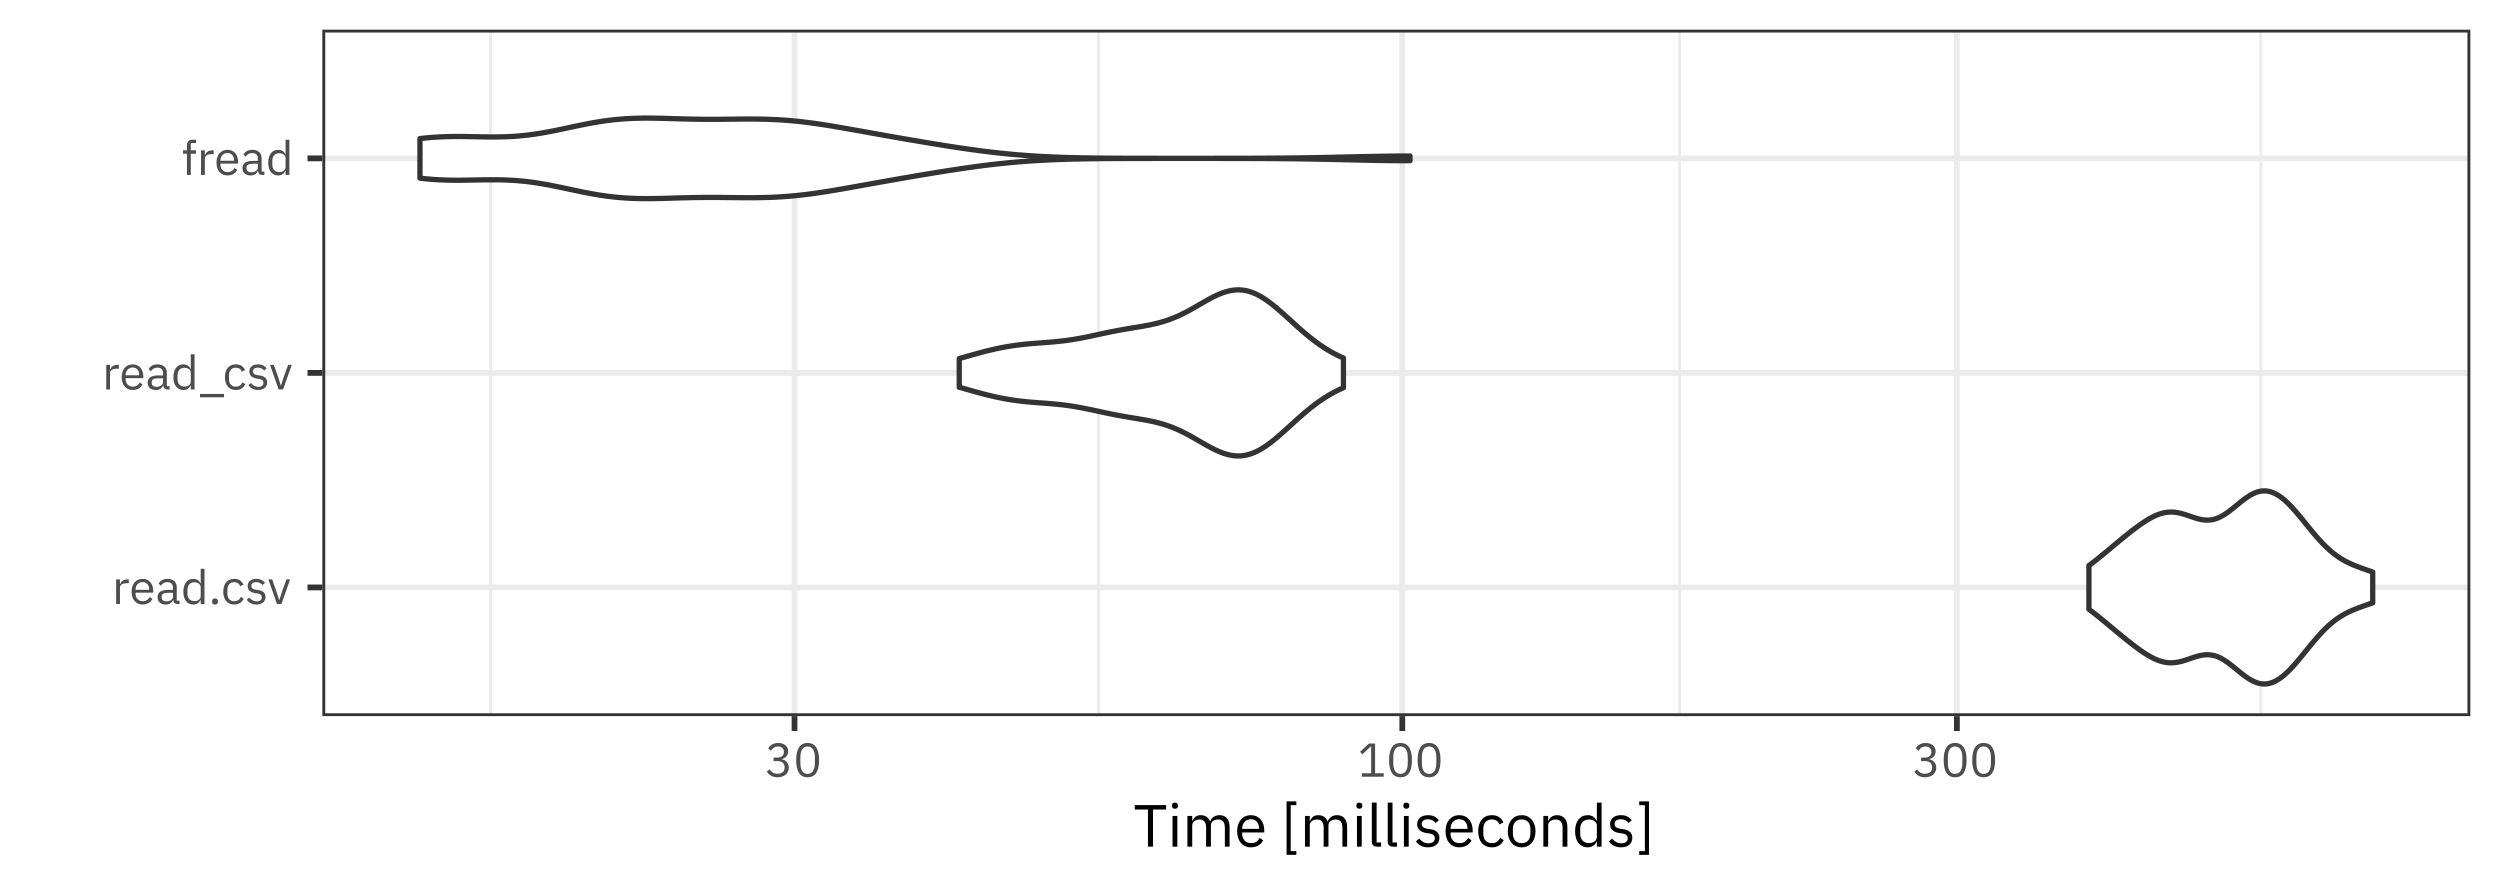 <?xml version="1.0" encoding="UTF-8"?>
<svg xmlns="http://www.w3.org/2000/svg" xmlns:xlink="http://www.w3.org/1999/xlink" width="504pt" height="180pt" viewBox="0 0 504 180" version="1.1">
<defs>
<g>
<symbol overflow="visible" id="glyph0-0">
<path style="stroke:none;" d="M 0.312 0 L 4.219 0 L 4.219 -7.484 L 0.312 -7.484 Z M 0.875 -0.578 L 0.875 -6.906 L 3.641 -6.906 L 3.641 -0.578 Z M 0.875 -0.578 "/>
</symbol>
<symbol overflow="visible" id="glyph0-1">
<path style="stroke:none;" d="M 1.578 0 L 1.578 -3.359 C 1.578 -3.828 2.078 -4.188 2.906 -4.188 L 3.359 -4.188 L 3.359 -4.953 L 3.062 -4.953 C 2.25 -4.953 1.797 -4.516 1.625 -4.031 L 1.578 -4.031 L 1.578 -4.953 L 0.812 -4.953 L 0.812 0 Z M 1.578 0 "/>
</symbol>
<symbol overflow="visible" id="glyph0-2">
<path style="stroke:none;" d="M 2.672 0.109 C 3.609 0.109 4.312 -0.344 4.641 -1.016 L 4.094 -1.406 C 3.828 -0.859 3.344 -0.562 2.719 -0.562 C 1.797 -0.562 1.25 -1.203 1.25 -2.047 L 1.25 -2.281 L 4.812 -2.281 L 4.812 -2.641 C 4.812 -4.047 4 -5.062 2.672 -5.062 C 1.328 -5.062 0.453 -4.047 0.453 -2.469 C 0.453 -0.906 1.328 0.109 2.672 0.109 Z M 2.672 -4.422 C 3.469 -4.422 3.984 -3.844 3.984 -2.969 L 3.984 -2.859 L 1.25 -2.859 L 1.25 -2.922 C 1.25 -3.797 1.844 -4.422 2.672 -4.422 Z M 2.672 -4.422 "/>
</symbol>
<symbol overflow="visible" id="glyph0-3">
<path style="stroke:none;" d="M 4.844 0 L 4.844 -0.672 L 4.281 -0.672 L 4.281 -3.391 C 4.281 -4.438 3.562 -5.062 2.375 -5.062 C 1.484 -5.062 0.891 -4.625 0.625 -4.094 L 1.078 -3.672 C 1.359 -4.109 1.75 -4.406 2.344 -4.406 C 3.125 -4.406 3.516 -4.016 3.516 -3.312 L 3.516 -2.828 L 2.531 -2.828 C 1.094 -2.828 0.422 -2.312 0.422 -1.375 C 0.422 -0.453 1.031 0.109 2.078 0.109 C 2.766 0.109 3.297 -0.203 3.516 -0.812 L 3.562 -0.812 C 3.609 -0.344 3.844 0 4.406 0 Z M 2.203 -0.531 C 1.609 -0.531 1.234 -0.812 1.234 -1.312 L 1.234 -1.5 C 1.234 -1.984 1.625 -2.25 2.5 -2.25 L 3.516 -2.25 L 3.516 -1.438 C 3.516 -0.938 2.969 -0.531 2.203 -0.531 Z M 2.203 -0.531 "/>
</symbol>
<symbol overflow="visible" id="glyph0-4">
<path style="stroke:none;" d="M 3.984 0 L 4.75 0 L 4.75 -7.094 L 3.984 -7.094 L 3.984 -4.141 L 3.938 -4.141 C 3.688 -4.766 3.172 -5.062 2.5 -5.062 C 1.25 -5.062 0.484 -4.062 0.484 -2.469 C 0.484 -0.891 1.25 0.109 2.5 0.109 C 3.172 0.109 3.641 -0.188 3.938 -0.812 L 3.984 -0.812 Z M 2.703 -0.578 C 1.844 -0.578 1.312 -1.172 1.312 -2.047 L 1.312 -2.891 C 1.312 -3.781 1.844 -4.375 2.703 -4.375 C 3.406 -4.375 3.984 -3.969 3.984 -3.422 L 3.984 -1.578 C 3.984 -0.938 3.406 -0.578 2.703 -0.578 Z M 2.703 -0.578 "/>
</symbol>
<symbol overflow="visible" id="glyph0-5">
<path style="stroke:none;" d="M 1.312 0.109 C 1.703 0.109 1.891 -0.109 1.891 -0.438 L 1.891 -0.562 C 1.891 -0.891 1.703 -1.125 1.312 -1.125 C 0.906 -1.125 0.719 -0.891 0.719 -0.562 L 0.719 -0.438 C 0.719 -0.109 0.906 0.109 1.312 0.109 Z M 1.312 0.109 "/>
</symbol>
<symbol overflow="visible" id="glyph0-6">
<path style="stroke:none;" d="M 2.656 0.109 C 3.594 0.109 4.234 -0.344 4.562 -1.062 L 4 -1.422 C 3.734 -0.859 3.281 -0.562 2.656 -0.562 C 1.75 -0.562 1.281 -1.188 1.281 -2.047 L 1.281 -2.891 C 1.281 -3.766 1.75 -4.391 2.656 -4.391 C 3.266 -4.391 3.688 -4.094 3.859 -3.578 L 4.516 -3.906 C 4.219 -4.578 3.641 -5.062 2.656 -5.062 C 1.266 -5.062 0.453 -4.062 0.453 -2.469 C 0.453 -0.891 1.266 0.109 2.656 0.109 Z M 2.656 0.109 "/>
</symbol>
<symbol overflow="visible" id="glyph0-7">
<path style="stroke:none;" d="M 2.297 0.109 C 3.438 0.109 4.141 -0.469 4.141 -1.422 C 4.141 -2.172 3.719 -2.656 2.625 -2.828 L 2.234 -2.875 C 1.625 -2.969 1.281 -3.172 1.281 -3.641 C 1.281 -4.109 1.625 -4.406 2.25 -4.406 C 2.891 -4.406 3.312 -4.109 3.531 -3.812 L 4.031 -4.266 C 3.641 -4.766 3.109 -5.062 2.312 -5.062 C 1.312 -5.062 0.547 -4.578 0.547 -3.609 C 0.547 -2.688 1.234 -2.312 2.141 -2.172 L 2.531 -2.125 C 3.188 -2.031 3.391 -1.734 3.391 -1.344 C 3.391 -0.828 3.016 -0.531 2.359 -0.531 C 1.734 -0.531 1.281 -0.812 0.891 -1.297 L 0.344 -0.859 C 0.781 -0.266 1.391 0.109 2.297 0.109 Z M 2.297 0.109 "/>
</symbol>
<symbol overflow="visible" id="glyph0-8">
<path style="stroke:none;" d="M 2.797 0 L 4.547 -4.953 L 3.812 -4.953 L 2.922 -2.5 L 2.391 -0.812 L 2.344 -0.812 L 1.797 -2.5 L 0.938 -4.953 L 0.172 -4.953 L 1.906 0 Z M 2.797 0 "/>
</symbol>
<symbol overflow="visible" id="glyph0-9">
<path style="stroke:none;" d="M 5.125 1.578 L 5.125 0.906 L 0.281 0.906 L 0.281 1.578 Z M 5.125 1.578 "/>
</symbol>
<symbol overflow="visible" id="glyph0-10">
<path style="stroke:none;" d="M 1.078 0 L 1.859 0 L 1.859 -4.281 L 2.922 -4.281 L 2.922 -4.953 L 1.859 -4.953 L 1.859 -6.422 L 2.922 -6.422 L 2.922 -7.094 L 2.172 -7.094 C 1.438 -7.094 1.078 -6.625 1.078 -5.953 L 1.078 -4.953 L 0.281 -4.953 L 0.281 -4.281 L 1.078 -4.281 Z M 1.078 0 "/>
</symbol>
<symbol overflow="visible" id="glyph0-11">
<path style="stroke:none;" d="M 1.781 -3.859 L 1.781 -3.156 L 2.562 -3.156 C 3.5 -3.156 4 -2.703 4 -1.922 L 4 -1.844 C 4 -1.062 3.5 -0.609 2.562 -0.609 C 1.75 -0.609 1.359 -0.953 1 -1.484 L 0.406 -1.031 C 0.812 -0.453 1.406 0.109 2.578 0.109 C 3.938 0.109 4.844 -0.688 4.844 -1.828 C 4.844 -2.844 4.156 -3.375 3.438 -3.516 L 3.438 -3.562 C 4.141 -3.734 4.719 -4.266 4.719 -5.125 C 4.719 -6.203 3.812 -6.812 2.688 -6.812 C 1.609 -6.812 1.031 -6.25 0.688 -5.719 L 1.281 -5.25 C 1.562 -5.766 1.969 -6.094 2.672 -6.094 C 3.375 -6.094 3.859 -5.734 3.859 -5.031 L 3.859 -4.969 C 3.859 -4.328 3.406 -3.859 2.5 -3.859 Z M 1.781 -3.859 "/>
</symbol>
<symbol overflow="visible" id="glyph0-12">
<path style="stroke:none;" d="M 2.875 0.109 C 4.484 0.109 5.188 -1.156 5.188 -3.344 C 5.188 -5.531 4.484 -6.812 2.875 -6.812 C 1.281 -6.812 0.578 -5.531 0.578 -3.344 C 0.578 -1.156 1.281 0.109 2.875 0.109 Z M 2.875 -0.578 C 1.828 -0.578 1.422 -1.5 1.422 -2.797 L 1.422 -3.891 C 1.422 -5.188 1.828 -6.109 2.875 -6.109 C 3.922 -6.109 4.344 -5.188 4.344 -3.891 L 4.344 -2.797 C 4.344 -1.5 3.922 -0.578 2.875 -0.578 Z M 2.875 -0.578 "/>
</symbol>
<symbol overflow="visible" id="glyph0-13">
<path style="stroke:none;" d="M 5.25 0 L 5.25 -0.703 L 3.516 -0.703 L 3.516 -6.703 L 2.266 -6.703 L 0.484 -5.031 L 0.953 -4.531 L 2.641 -6.109 L 2.719 -6.109 L 2.719 -0.703 L 0.844 -0.703 L 0.844 0 Z M 5.25 0 "/>
</symbol>
<symbol overflow="visible" id="glyph1-0">
<path style="stroke:none;" d="M 0.391 0 L 5.281 0 L 5.281 -9.359 L 0.391 -9.359 Z M 1.109 -0.719 L 1.109 -8.641 L 4.562 -8.641 L 4.562 -0.719 Z M 1.109 -0.719 "/>
</symbol>
<symbol overflow="visible" id="glyph1-1">
<path style="stroke:none;" d="M 6.594 -7.484 L 6.594 -8.375 L 0.266 -8.375 L 0.266 -7.484 L 2.922 -7.484 L 2.922 0 L 3.938 0 L 3.938 -7.484 Z M 6.594 -7.484 "/>
</symbol>
<symbol overflow="visible" id="glyph1-2">
<path style="stroke:none;" d="M 1.5 -7.641 C 1.906 -7.641 2.094 -7.859 2.094 -8.188 L 2.094 -8.344 C 2.094 -8.656 1.906 -8.875 1.5 -8.875 C 1.094 -8.875 0.906 -8.656 0.906 -8.344 L 0.906 -8.188 C 0.906 -7.859 1.094 -7.641 1.5 -7.641 Z M 1.016 0 L 1.984 0 L 1.984 -6.188 L 1.016 -6.188 Z M 1.016 0 "/>
</symbol>
<symbol overflow="visible" id="glyph1-3">
<path style="stroke:none;" d="M 1.984 0 L 1.984 -4.297 C 1.984 -5.094 2.703 -5.469 3.453 -5.469 C 4.375 -5.469 4.781 -4.906 4.781 -3.797 L 4.781 0 L 5.75 0 L 5.75 -4.297 C 5.75 -5.094 6.438 -5.469 7.203 -5.469 C 8.141 -5.469 8.562 -4.891 8.562 -3.797 L 8.562 0 L 9.516 0 L 9.516 -3.969 C 9.516 -5.469 8.766 -6.344 7.5 -6.344 C 6.438 -6.344 5.844 -5.75 5.609 -5.078 L 5.594 -5.078 C 5.25 -5.969 4.516 -6.344 3.703 -6.344 C 2.734 -6.344 2.297 -5.812 2.031 -5.188 L 1.984 -5.188 L 1.984 -6.188 L 1.016 -6.188 L 1.016 0 Z M 1.984 0 "/>
</symbol>
<symbol overflow="visible" id="glyph1-4">
<path style="stroke:none;" d="M 3.344 0.141 C 4.516 0.141 5.406 -0.438 5.797 -1.266 L 5.109 -1.766 C 4.781 -1.078 4.188 -0.703 3.406 -0.703 C 2.25 -0.703 1.578 -1.5 1.578 -2.562 L 1.578 -2.859 L 6.031 -2.859 L 6.031 -3.312 C 6.031 -5.062 5 -6.344 3.344 -6.344 C 1.672 -6.344 0.562 -5.062 0.562 -3.094 C 0.562 -1.125 1.672 0.141 3.344 0.141 Z M 3.344 -5.531 C 4.328 -5.531 4.984 -4.797 4.984 -3.703 L 4.984 -3.578 L 1.578 -3.578 L 1.578 -3.656 C 1.578 -4.734 2.297 -5.531 3.344 -5.531 Z M 3.344 -5.531 "/>
</symbol>
<symbol overflow="visible" id="glyph1-5">
<path style="stroke:none;" d=""/>
</symbol>
<symbol overflow="visible" id="glyph1-6">
<path style="stroke:none;" d="M 3.078 1.656 L 3.078 0.906 L 1.938 0.906 L 1.938 -8.359 L 3.078 -8.359 L 3.078 -9.125 L 1.109 -9.125 L 1.109 1.656 Z M 3.078 1.656 "/>
</symbol>
<symbol overflow="visible" id="glyph1-7">
<path style="stroke:none;" d="M 2.891 0 L 2.891 -0.844 L 1.984 -0.844 L 1.984 -8.875 L 1.016 -8.875 L 1.016 -1 C 1.016 -0.422 1.375 0 2.047 0 Z M 2.891 0 "/>
</symbol>
<symbol overflow="visible" id="glyph1-8">
<path style="stroke:none;" d="M 2.875 0.141 C 4.297 0.141 5.172 -0.594 5.172 -1.781 C 5.172 -2.719 4.641 -3.328 3.281 -3.531 L 2.797 -3.594 C 2.031 -3.719 1.609 -3.953 1.609 -4.562 C 1.609 -5.141 2.031 -5.516 2.812 -5.516 C 3.609 -5.516 4.141 -5.141 4.422 -4.766 L 5.047 -5.344 C 4.547 -5.969 3.891 -6.344 2.891 -6.344 C 1.625 -6.344 0.688 -5.734 0.688 -4.516 C 0.688 -3.359 1.531 -2.891 2.672 -2.719 L 3.172 -2.656 C 3.984 -2.531 4.25 -2.156 4.25 -1.688 C 4.25 -1.047 3.766 -0.672 2.953 -0.672 C 2.172 -0.672 1.594 -1.016 1.109 -1.625 L 0.438 -1.062 C 0.984 -0.344 1.734 0.141 2.875 0.141 Z M 2.875 0.141 "/>
</symbol>
<symbol overflow="visible" id="glyph1-9">
<path style="stroke:none;" d="M 3.328 0.141 C 4.5 0.141 5.297 -0.438 5.703 -1.312 L 5 -1.781 C 4.672 -1.078 4.109 -0.703 3.328 -0.703 C 2.188 -0.703 1.594 -1.484 1.594 -2.562 L 1.594 -3.625 C 1.594 -4.703 2.188 -5.484 3.328 -5.484 C 4.078 -5.484 4.609 -5.109 4.844 -4.469 L 5.641 -4.891 C 5.281 -5.734 4.547 -6.344 3.328 -6.344 C 1.578 -6.344 0.562 -5.078 0.562 -3.094 C 0.562 -1.109 1.578 0.141 3.328 0.141 Z M 3.328 0.141 "/>
</symbol>
<symbol overflow="visible" id="glyph1-10">
<path style="stroke:none;" d="M 3.359 0.141 C 5.016 0.141 6.156 -1.125 6.156 -3.094 C 6.156 -5.062 5.016 -6.344 3.359 -6.344 C 1.703 -6.344 0.562 -5.062 0.562 -3.094 C 0.562 -1.125 1.703 0.141 3.359 0.141 Z M 3.359 -0.703 C 2.328 -0.703 1.594 -1.344 1.594 -2.656 L 1.594 -3.547 C 1.594 -4.844 2.328 -5.484 3.359 -5.484 C 4.391 -5.484 5.125 -4.844 5.125 -3.547 L 5.125 -2.656 C 5.125 -1.344 4.391 -0.703 3.359 -0.703 Z M 3.359 -0.703 "/>
</symbol>
<symbol overflow="visible" id="glyph1-11">
<path style="stroke:none;" d="M 1.984 0 L 1.984 -4.297 C 1.984 -5.094 2.719 -5.469 3.484 -5.469 C 4.422 -5.469 4.891 -4.906 4.891 -3.797 L 4.891 0 L 5.859 0 L 5.859 -3.969 C 5.859 -5.469 5.047 -6.344 3.781 -6.344 C 2.859 -6.344 2.328 -5.875 2.031 -5.188 L 1.984 -5.188 L 1.984 -6.188 L 1.016 -6.188 L 1.016 0 Z M 1.984 0 "/>
</symbol>
<symbol overflow="visible" id="glyph1-12">
<path style="stroke:none;" d="M 4.984 0 L 5.938 0 L 5.938 -8.875 L 4.984 -8.875 L 4.984 -5.188 L 4.938 -5.188 C 4.609 -5.969 3.969 -6.344 3.125 -6.344 C 1.578 -6.344 0.594 -5.078 0.594 -3.094 C 0.594 -1.109 1.578 0.141 3.125 0.141 C 3.969 0.141 4.562 -0.234 4.938 -1.016 L 4.984 -1.016 Z M 3.391 -0.719 C 2.297 -0.719 1.625 -1.469 1.625 -2.562 L 1.625 -3.625 C 1.625 -4.734 2.297 -5.469 3.391 -5.469 C 4.266 -5.469 4.984 -4.969 4.984 -4.281 L 4.984 -1.984 C 4.984 -1.172 4.266 -0.719 3.391 -0.719 Z M 3.391 -0.719 "/>
</symbol>
<symbol overflow="visible" id="glyph1-13">
<path style="stroke:none;" d="M 0.719 -9.125 L 0.719 -8.359 L 1.859 -8.359 L 1.859 0.906 L 0.719 0.906 L 0.719 1.656 L 2.688 1.656 L 2.688 -9.125 Z M 0.719 -9.125 "/>
</symbol>
</g>
<clipPath id="clip1">
  <path d="M 64.984 5.977 L 498.02 5.977 L 498.02 144.371 L 64.984 144.371 Z M 64.984 5.977 "/>
</clipPath>
<clipPath id="clip2">
  <path d="M 98 5.977 L 100 5.977 L 100 144.371 L 98 144.371 Z M 98 5.977 "/>
</clipPath>
<clipPath id="clip3">
  <path d="M 221 5.977 L 222 5.977 L 222 144.371 L 221 144.371 Z M 221 5.977 "/>
</clipPath>
<clipPath id="clip4">
  <path d="M 338 5.977 L 339 5.977 L 339 144.371 L 338 144.371 Z M 338 5.977 "/>
</clipPath>
<clipPath id="clip5">
  <path d="M 455 5.977 L 457 5.977 L 457 144.371 L 455 144.371 Z M 455 5.977 "/>
</clipPath>
<clipPath id="clip6">
  <path d="M 64.984 117 L 498.02 117 L 498.02 120 L 64.984 120 Z M 64.984 117 "/>
</clipPath>
<clipPath id="clip7">
  <path d="M 64.984 74 L 498.02 74 L 498.02 76 L 64.984 76 Z M 64.984 74 "/>
</clipPath>
<clipPath id="clip8">
  <path d="M 64.984 31 L 498.02 31 L 498.02 33 L 64.984 33 Z M 64.984 31 "/>
</clipPath>
<clipPath id="clip9">
  <path d="M 159 5.977 L 161 5.977 L 161 144.371 L 159 144.371 Z M 159 5.977 "/>
</clipPath>
<clipPath id="clip10">
  <path d="M 282 5.977 L 284 5.977 L 284 144.371 L 282 144.371 Z M 282 5.977 "/>
</clipPath>
<clipPath id="clip11">
  <path d="M 393 5.977 L 396 5.977 L 396 144.371 L 393 144.371 Z M 393 5.977 "/>
</clipPath>
<clipPath id="clip12">
  <path d="M 64.984 5.977 L 498.02 5.977 L 498.02 144.371 L 64.984 144.371 Z M 64.984 5.977 "/>
</clipPath>
</defs>
<g id="surface26">
<rect x="0" y="0" width="504" height="180" style="fill:rgb(100%,100%,100%);fill-opacity:1;stroke:none;"/>
<rect x="0" y="0" width="504" height="180" style="fill:rgb(100%,100%,100%);fill-opacity:1;stroke:none;"/>
<path style="fill:none;stroke-width:1.164;stroke-linecap:round;stroke-linejoin:round;stroke:rgb(100%,100%,100%);stroke-opacity:1;stroke-miterlimit:10;" d="M 0 180 L 504 180 L 504 0 L 0 0 Z M 0 180 "/>
<g clip-path="url(#clip1)" clip-rule="nonzero">
<path style=" stroke:none;fill-rule:nonzero;fill:rgb(100%,100%,100%);fill-opacity:1;" d="M 64.984 144.375 L 498.02 144.375 L 498.02 5.98 L 64.984 5.98 Z M 64.984 144.375 "/>
</g>
<g clip-path="url(#clip2)" clip-rule="nonzero">
<path style="fill:none;stroke-width:0.582;stroke-linecap:butt;stroke-linejoin:round;stroke:rgb(92.157%,92.157%,92.157%);stroke-opacity:1;stroke-miterlimit:10;" d="M 98.91 144.375 L 98.91 5.977 "/>
</g>
<g clip-path="url(#clip3)" clip-rule="nonzero">
<path style="fill:none;stroke-width:0.582;stroke-linecap:butt;stroke-linejoin:round;stroke:rgb(92.157%,92.157%,92.157%);stroke-opacity:1;stroke-miterlimit:10;" d="M 221.438 144.375 L 221.438 5.977 "/>
</g>
<g clip-path="url(#clip4)" clip-rule="nonzero">
<path style="fill:none;stroke-width:0.582;stroke-linecap:butt;stroke-linejoin:round;stroke:rgb(92.157%,92.157%,92.157%);stroke-opacity:1;stroke-miterlimit:10;" d="M 338.605 144.375 L 338.605 5.977 "/>
</g>
<g clip-path="url(#clip5)" clip-rule="nonzero">
<path style="fill:none;stroke-width:0.582;stroke-linecap:butt;stroke-linejoin:round;stroke:rgb(92.157%,92.157%,92.157%);stroke-opacity:1;stroke-miterlimit:10;" d="M 455.773 144.375 L 455.773 5.977 "/>
</g>
<g clip-path="url(#clip6)" clip-rule="nonzero">
<path style="fill:none;stroke-width:1.164;stroke-linecap:butt;stroke-linejoin:round;stroke:rgb(92.157%,92.157%,92.157%);stroke-opacity:1;stroke-miterlimit:10;" d="M 64.984 118.426 L 498.023 118.426 "/>
</g>
<g clip-path="url(#clip7)" clip-rule="nonzero">
<path style="fill:none;stroke-width:1.164;stroke-linecap:butt;stroke-linejoin:round;stroke:rgb(92.157%,92.157%,92.157%);stroke-opacity:1;stroke-miterlimit:10;" d="M 64.984 75.176 L 498.023 75.176 "/>
</g>
<g clip-path="url(#clip8)" clip-rule="nonzero">
<path style="fill:none;stroke-width:1.164;stroke-linecap:butt;stroke-linejoin:round;stroke:rgb(92.157%,92.157%,92.157%);stroke-opacity:1;stroke-miterlimit:10;" d="M 64.984 31.926 L 498.023 31.926 "/>
</g>
<g clip-path="url(#clip9)" clip-rule="nonzero">
<path style="fill:none;stroke-width:1.164;stroke-linecap:butt;stroke-linejoin:round;stroke:rgb(92.157%,92.157%,92.157%);stroke-opacity:1;stroke-miterlimit:10;" d="M 160.176 144.375 L 160.176 5.977 "/>
</g>
<g clip-path="url(#clip10)" clip-rule="nonzero">
<path style="fill:none;stroke-width:1.164;stroke-linecap:butt;stroke-linejoin:round;stroke:rgb(92.157%,92.157%,92.157%);stroke-opacity:1;stroke-miterlimit:10;" d="M 282.703 144.375 L 282.703 5.977 "/>
</g>
<g clip-path="url(#clip11)" clip-rule="nonzero">
<path style="fill:none;stroke-width:1.164;stroke-linecap:butt;stroke-linejoin:round;stroke:rgb(92.157%,92.157%,92.157%);stroke-opacity:1;stroke-miterlimit:10;" d="M 394.508 144.375 L 394.508 5.977 "/>
</g>
<path style="fill-rule:nonzero;fill:rgb(100%,100%,100%);fill-opacity:1;stroke-width:1.067;stroke-linecap:round;stroke-linejoin:round;stroke:rgb(20%,20%,20%);stroke-opacity:1;stroke-miterlimit:10;" d="M 421.125 122.84 L 421.234 122.922 L 421.348 123.004 L 421.457 123.086 L 421.57 123.172 L 421.684 123.254 L 421.793 123.34 L 422.02 123.512 L 422.129 123.598 L 422.355 123.77 L 422.465 123.855 L 422.691 124.035 L 422.801 124.121 L 423.027 124.301 L 423.137 124.391 L 423.363 124.57 L 423.473 124.664 L 423.699 124.844 L 423.809 124.938 L 423.922 125.031 L 424.035 125.121 L 424.145 125.215 L 424.258 125.305 L 424.371 125.398 L 424.48 125.492 L 424.707 125.68 L 424.816 125.77 L 425.043 125.957 L 425.152 126.051 L 425.379 126.238 L 425.488 126.332 L 425.715 126.52 L 425.824 126.613 L 426.051 126.801 L 426.16 126.895 L 426.387 127.082 L 426.496 127.176 L 426.609 127.266 L 426.723 127.359 L 426.832 127.453 L 427.059 127.641 L 427.168 127.73 L 427.395 127.918 L 427.504 128.008 L 427.617 128.102 L 427.73 128.191 L 427.84 128.285 L 428.066 128.465 L 428.176 128.559 L 428.402 128.738 L 428.512 128.828 L 428.738 129.008 L 428.848 129.098 L 429.074 129.277 L 429.184 129.363 L 429.297 129.453 L 429.41 129.539 L 429.52 129.629 L 429.746 129.801 L 429.855 129.887 L 430.082 130.059 L 430.191 130.145 L 430.305 130.23 L 430.418 130.312 L 430.527 130.398 L 430.754 130.562 L 430.863 130.645 L 431.09 130.809 L 431.199 130.891 L 431.312 130.969 L 431.426 131.051 L 431.535 131.129 L 431.762 131.285 L 431.871 131.359 L 431.984 131.438 L 432.098 131.512 L 432.207 131.586 L 432.32 131.66 L 432.434 131.73 L 432.543 131.805 L 432.77 131.945 L 432.879 132.012 L 432.992 132.082 L 433.105 132.148 L 433.215 132.211 L 433.328 132.277 L 433.441 132.34 L 433.551 132.402 L 433.664 132.465 L 433.777 132.523 L 433.887 132.582 L 434 132.641 L 434.113 132.695 L 434.223 132.75 L 434.336 132.805 L 434.449 132.855 L 434.559 132.906 L 434.785 133 L 434.895 133.047 L 435.008 133.09 L 435.117 133.133 L 435.23 133.176 L 435.344 133.211 L 435.453 133.25 L 435.68 133.32 L 435.789 133.352 L 435.902 133.383 L 436.016 133.41 L 436.125 133.438 L 436.238 133.465 L 436.352 133.488 L 436.461 133.508 L 436.688 133.547 L 436.797 133.562 L 437.023 133.586 L 437.133 133.598 L 437.246 133.605 L 437.359 133.609 L 437.469 133.617 L 437.805 133.617 L 438.031 133.609 L 438.141 133.602 L 438.367 133.586 L 438.477 133.574 L 438.703 133.543 L 438.812 133.527 L 439.039 133.488 L 439.148 133.469 L 439.375 133.422 L 439.484 133.395 L 439.711 133.34 L 439.82 133.312 L 440.047 133.25 L 440.156 133.219 L 440.383 133.148 L 440.492 133.113 L 440.719 133.043 L 440.828 133.008 L 441.055 132.93 L 441.164 132.895 L 441.391 132.816 L 441.5 132.777 L 441.613 132.738 L 441.727 132.703 L 441.836 132.664 L 442.062 132.586 L 442.172 132.551 L 442.285 132.516 L 442.398 132.477 L 442.508 132.441 L 442.621 132.406 L 442.734 132.375 L 442.844 132.34 L 443.07 132.277 L 443.18 132.25 L 443.293 132.219 L 443.406 132.195 L 443.516 132.168 L 443.742 132.121 L 443.852 132.102 L 444.078 132.062 L 444.188 132.047 L 444.414 132.023 L 444.523 132.012 L 444.637 132.004 L 444.75 132 L 444.859 131.996 L 444.973 131.992 L 445.086 131.996 L 445.195 131.996 L 445.422 132.012 L 445.531 132.02 L 445.645 132.031 L 445.758 132.047 L 445.867 132.066 L 445.98 132.082 L 446.094 132.105 L 446.203 132.129 L 446.316 132.156 L 446.43 132.188 L 446.539 132.219 L 446.766 132.289 L 446.875 132.328 L 447.102 132.414 L 447.211 132.461 L 447.324 132.512 L 447.438 132.559 L 447.547 132.613 L 447.66 132.668 L 447.773 132.727 L 447.883 132.785 L 447.996 132.848 L 448.109 132.914 L 448.219 132.977 L 448.445 133.117 L 448.555 133.188 L 448.668 133.262 L 448.777 133.336 L 448.891 133.414 L 449.004 133.488 L 449.113 133.57 L 449.34 133.734 L 449.449 133.816 L 449.676 133.988 L 449.785 134.074 L 449.898 134.16 L 450.012 134.25 L 450.121 134.34 L 450.348 134.52 L 450.457 134.609 L 450.57 134.703 L 450.684 134.793 L 450.793 134.887 L 451.02 135.066 L 451.129 135.16 L 451.242 135.25 L 451.355 135.344 L 451.465 135.434 L 451.691 135.613 L 451.801 135.703 L 451.914 135.793 L 452.027 135.879 L 452.137 135.965 L 452.363 136.137 L 452.473 136.219 L 452.699 136.383 L 452.809 136.461 L 453.035 136.617 L 453.145 136.691 L 453.258 136.766 L 453.371 136.836 L 453.48 136.906 L 453.707 137.039 L 453.816 137.102 L 453.93 137.164 L 454.043 137.223 L 454.152 137.281 L 454.266 137.336 L 454.379 137.387 L 454.488 137.438 L 454.715 137.531 L 454.824 137.574 L 454.938 137.613 L 455.051 137.648 L 455.16 137.684 L 455.273 137.719 L 455.387 137.746 L 455.496 137.773 L 455.723 137.82 L 455.832 137.836 L 455.945 137.852 L 456.059 137.863 L 456.168 137.875 L 456.281 137.883 L 456.395 137.887 L 456.504 137.887 L 456.73 137.879 L 456.84 137.871 L 457.066 137.848 L 457.176 137.832 L 457.289 137.812 L 457.402 137.789 L 457.512 137.762 L 457.625 137.734 L 457.738 137.703 L 457.848 137.668 L 457.961 137.633 L 458.074 137.594 L 458.184 137.551 L 458.41 137.457 L 458.52 137.406 L 458.746 137.297 L 458.855 137.234 L 458.969 137.176 L 459.082 137.109 L 459.191 137.043 L 459.418 136.902 L 459.527 136.828 L 459.754 136.672 L 459.863 136.586 L 459.977 136.504 L 460.09 136.418 L 460.199 136.328 L 460.312 136.238 L 460.426 136.145 L 460.535 136.047 L 460.762 135.852 L 460.871 135.75 L 461.098 135.539 L 461.207 135.434 L 461.32 135.324 L 461.543 135.102 L 461.656 134.984 L 461.77 134.871 L 461.879 134.754 L 462.105 134.512 L 462.215 134.391 L 462.328 134.27 L 462.438 134.145 L 462.551 134.02 L 462.664 133.891 L 462.773 133.762 L 463 133.504 L 463.109 133.371 L 463.223 133.242 L 463.336 133.109 L 463.445 132.977 L 463.559 132.84 L 463.672 132.707 L 463.781 132.57 L 464.008 132.297 L 464.117 132.16 L 464.344 131.887 L 464.453 131.75 L 464.566 131.609 L 464.68 131.473 L 464.789 131.332 L 465.016 131.059 L 465.125 130.918 L 465.352 130.645 L 465.461 130.504 L 465.688 130.23 L 465.797 130.094 L 466.023 129.82 L 466.133 129.688 L 466.246 129.551 L 466.359 129.418 L 466.469 129.285 L 466.695 129.02 L 466.805 128.891 L 466.918 128.758 L 467.031 128.629 L 467.141 128.504 L 467.254 128.375 L 467.367 128.25 L 467.477 128.125 L 467.703 127.875 L 467.812 127.754 L 467.926 127.633 L 468.039 127.516 L 468.148 127.395 L 468.262 127.277 L 468.375 127.164 L 468.484 127.051 L 468.82 126.715 L 468.934 126.605 L 469.047 126.5 L 469.156 126.391 L 469.27 126.289 L 469.383 126.184 L 469.492 126.082 L 469.605 125.984 L 469.719 125.883 L 469.828 125.789 L 469.941 125.691 L 470.055 125.598 L 470.164 125.504 L 470.391 125.324 L 470.5 125.234 L 470.727 125.062 L 470.836 124.98 L 471.062 124.816 L 471.172 124.738 L 471.398 124.582 L 471.508 124.508 L 471.734 124.359 L 471.844 124.289 L 471.957 124.219 L 472.07 124.152 L 472.18 124.082 L 472.293 124.016 L 472.406 123.953 L 472.516 123.891 L 472.742 123.766 L 472.852 123.703 L 473.078 123.586 L 473.188 123.531 L 473.301 123.477 L 473.414 123.418 L 473.523 123.367 L 473.75 123.258 L 473.859 123.207 L 473.973 123.156 L 474.086 123.109 L 474.195 123.059 L 474.309 123.012 L 474.422 122.961 L 474.531 122.914 L 474.645 122.871 L 474.758 122.824 L 474.867 122.777 L 475.094 122.691 L 475.203 122.645 L 475.43 122.559 L 475.539 122.52 L 475.766 122.434 L 475.875 122.395 L 475.988 122.352 L 476.098 122.312 L 476.211 122.27 L 476.324 122.23 L 476.434 122.191 L 476.66 122.113 L 476.77 122.07 L 476.996 121.992 L 477.105 121.953 L 477.332 121.875 L 477.441 121.84 L 477.668 121.762 L 477.777 121.723 L 478.004 121.645 L 478.113 121.605 L 478.227 121.566 L 478.34 121.531 L 478.34 115.32 L 478.113 115.242 L 478.004 115.203 L 477.777 115.125 L 477.668 115.09 L 477.441 115.012 L 477.332 114.973 L 477.105 114.895 L 476.996 114.855 L 476.77 114.777 L 476.66 114.738 L 476.434 114.66 L 476.324 114.617 L 476.098 114.539 L 475.988 114.496 L 475.875 114.457 L 475.766 114.414 L 475.652 114.375 L 475.539 114.332 L 475.43 114.289 L 475.203 114.203 L 475.094 114.16 L 474.98 114.117 L 474.867 114.07 L 474.758 114.027 L 474.531 113.934 L 474.422 113.887 L 474.309 113.84 L 474.195 113.789 L 474.086 113.742 L 473.859 113.641 L 473.75 113.59 L 473.637 113.535 L 473.523 113.484 L 473.414 113.43 L 473.188 113.32 L 473.078 113.262 L 472.852 113.145 L 472.742 113.086 L 472.516 112.961 L 472.406 112.895 L 472.293 112.832 L 472.18 112.766 L 472.07 112.699 L 471.844 112.559 L 471.734 112.488 L 471.621 112.414 L 471.508 112.344 L 471.398 112.266 L 471.285 112.191 L 471.172 112.113 L 471.062 112.031 L 470.949 111.953 L 470.836 111.871 L 470.727 111.785 L 470.5 111.613 L 470.391 111.527 L 470.277 111.438 L 470.164 111.344 L 470.055 111.25 L 469.828 111.062 L 469.719 110.965 L 469.605 110.867 L 469.492 110.766 L 469.383 110.664 L 469.27 110.562 L 469.156 110.457 L 469.047 110.352 L 468.82 110.133 L 468.711 110.023 L 468.598 109.914 L 468.484 109.801 L 468.375 109.684 L 468.262 109.57 L 468.148 109.453 L 468.039 109.336 L 467.812 109.094 L 467.703 108.973 L 467.59 108.848 L 467.477 108.727 L 467.367 108.602 L 467.254 108.473 L 467.141 108.348 L 467.031 108.219 L 466.805 107.961 L 466.695 107.828 L 466.469 107.562 L 466.359 107.43 L 466.246 107.297 L 466.133 107.16 L 466.023 107.027 L 465.797 106.754 L 465.688 106.617 L 465.461 106.344 L 465.352 106.207 L 465.238 106.066 L 465.125 105.93 L 465.016 105.793 L 464.902 105.652 L 464.789 105.516 L 464.68 105.375 L 464.453 105.102 L 464.344 104.961 L 464.117 104.688 L 464.008 104.551 L 463.781 104.277 L 463.672 104.145 L 463.559 104.008 L 463.445 103.875 L 463.336 103.742 L 463.109 103.477 L 463 103.344 L 462.773 103.086 L 462.664 102.957 L 462.438 102.707 L 462.328 102.582 L 462.215 102.457 L 462.105 102.336 L 461.992 102.215 L 461.879 102.098 L 461.77 101.98 L 461.656 101.863 L 461.543 101.75 L 461.434 101.637 L 461.207 101.418 L 461.098 101.309 L 460.984 101.203 L 460.871 101.102 L 460.762 101 L 460.648 100.898 L 460.535 100.801 L 460.426 100.707 L 460.199 100.52 L 460.09 100.434 L 459.977 100.344 L 459.863 100.262 L 459.754 100.18 L 459.527 100.023 L 459.418 99.949 L 459.305 99.875 L 459.191 99.805 L 459.082 99.738 L 458.969 99.672 L 458.855 99.613 L 458.746 99.555 L 458.633 99.496 L 458.52 99.441 L 458.41 99.391 L 458.184 99.297 L 458.074 99.258 L 457.961 99.215 L 457.848 99.18 L 457.738 99.145 L 457.625 99.113 L 457.512 99.086 L 457.402 99.062 L 457.289 99.039 L 457.176 99.02 L 457.066 99.004 L 456.953 98.988 L 456.84 98.977 L 456.73 98.969 L 456.504 98.961 L 456.395 98.965 L 456.281 98.969 L 456.168 98.977 L 456.059 98.984 L 455.945 98.996 L 455.832 99.012 L 455.723 99.031 L 455.609 99.051 L 455.496 99.074 L 455.387 99.102 L 455.16 99.164 L 455.051 99.199 L 454.938 99.234 L 454.824 99.277 L 454.715 99.316 L 454.488 99.41 L 454.379 99.461 L 454.152 99.57 L 454.043 99.625 L 453.93 99.684 L 453.816 99.746 L 453.707 99.809 L 453.48 99.941 L 453.371 100.012 L 453.258 100.082 L 453.145 100.156 L 453.035 100.23 L 452.809 100.387 L 452.699 100.465 L 452.473 100.629 L 452.363 100.715 L 452.25 100.797 L 452.137 100.883 L 452.027 100.969 L 451.914 101.059 L 451.801 101.145 L 451.691 101.234 L 451.465 101.414 L 451.355 101.508 L 451.129 101.688 L 451.02 101.781 L 450.906 101.871 L 450.793 101.965 L 450.684 102.055 L 450.57 102.148 L 450.457 102.238 L 450.348 102.328 L 450.234 102.422 L 450.121 102.508 L 450.012 102.598 L 449.898 102.688 L 449.785 102.773 L 449.676 102.863 L 449.562 102.949 L 449.449 103.031 L 449.34 103.117 L 449.227 103.199 L 449.113 103.277 L 449.004 103.359 L 448.891 103.438 L 448.777 103.512 L 448.668 103.59 L 448.555 103.66 L 448.445 103.734 L 448.332 103.801 L 448.219 103.871 L 448.109 103.938 L 447.883 104.062 L 447.773 104.121 L 447.66 104.18 L 447.547 104.234 L 447.438 104.289 L 447.324 104.34 L 447.211 104.387 L 447.102 104.434 L 446.988 104.48 L 446.875 104.52 L 446.766 104.559 L 446.539 104.629 L 446.43 104.66 L 446.316 104.691 L 446.203 104.719 L 446.094 104.742 L 445.98 104.766 L 445.867 104.785 L 445.758 104.801 L 445.645 104.816 L 445.531 104.828 L 445.422 104.84 L 445.309 104.848 L 445.195 104.852 L 445.086 104.855 L 444.859 104.855 L 444.75 104.852 L 444.523 104.836 L 444.414 104.828 L 444.301 104.816 L 444.188 104.801 L 444.078 104.785 L 443.965 104.77 L 443.852 104.75 L 443.742 104.727 L 443.516 104.68 L 443.406 104.656 L 443.18 104.602 L 443.07 104.57 L 442.844 104.508 L 442.734 104.477 L 442.508 104.406 L 442.398 104.371 L 442.285 104.336 L 442.172 104.297 L 442.062 104.262 L 441.949 104.223 L 441.836 104.188 L 441.727 104.148 L 441.5 104.07 L 441.391 104.031 L 441.277 103.992 L 441.164 103.957 L 441.055 103.918 L 440.941 103.879 L 440.828 103.844 L 440.719 103.805 L 440.492 103.734 L 440.383 103.699 L 440.27 103.664 L 440.156 103.633 L 440.047 103.602 L 439.934 103.566 L 439.82 103.539 L 439.711 103.508 L 439.484 103.453 L 439.375 103.43 L 439.262 103.402 L 439.148 103.383 L 439.039 103.359 L 438.812 103.32 L 438.703 103.305 L 438.59 103.289 L 438.477 103.277 L 438.367 103.266 L 438.254 103.254 L 438.141 103.246 L 438.031 103.238 L 437.805 103.23 L 437.582 103.23 L 437.469 103.234 L 437.359 103.238 L 437.246 103.242 L 437.133 103.254 L 437.023 103.262 L 436.91 103.273 L 436.797 103.289 L 436.688 103.305 L 436.574 103.32 L 436.461 103.34 L 436.352 103.363 L 436.125 103.41 L 436.016 103.438 L 435.902 103.465 L 435.789 103.496 L 435.68 103.527 L 435.453 103.598 L 435.344 103.637 L 435.117 103.715 L 435.008 103.758 L 434.895 103.805 L 434.785 103.848 L 434.672 103.895 L 434.559 103.945 L 434.449 103.996 L 434.223 104.098 L 434.113 104.152 L 434 104.211 L 433.887 104.266 L 433.777 104.324 L 433.664 104.387 L 433.551 104.445 L 433.441 104.508 L 433.328 104.57 L 433.215 104.637 L 433.105 104.703 L 432.879 104.836 L 432.77 104.906 L 432.543 105.047 L 432.434 105.117 L 432.207 105.266 L 432.098 105.34 L 431.871 105.488 L 431.762 105.566 L 431.535 105.723 L 431.426 105.801 L 431.312 105.879 L 431.199 105.961 L 431.09 106.039 L 430.863 106.203 L 430.754 106.285 L 430.527 106.449 L 430.418 106.535 L 430.305 106.621 L 430.191 106.703 L 430.082 106.789 L 429.855 106.961 L 429.746 107.047 L 429.633 107.133 L 429.52 107.223 L 429.41 107.309 L 429.297 107.398 L 429.184 107.484 L 429.074 107.574 L 428.961 107.664 L 428.848 107.75 L 428.738 107.84 L 428.512 108.02 L 428.402 108.109 L 428.289 108.203 L 428.176 108.293 L 428.066 108.383 L 427.953 108.473 L 427.84 108.566 L 427.73 108.656 L 427.617 108.75 L 427.504 108.84 L 427.395 108.934 L 427.281 109.023 L 427.168 109.117 L 427.059 109.211 L 426.945 109.305 L 426.832 109.395 L 426.723 109.488 L 426.496 109.676 L 426.387 109.77 L 426.16 109.957 L 426.051 110.047 L 425.824 110.234 L 425.715 110.328 L 425.488 110.516 L 425.379 110.609 L 425.152 110.797 L 425.043 110.891 L 424.816 111.078 L 424.707 111.172 L 424.594 111.266 L 424.48 111.355 L 424.371 111.449 L 424.145 111.637 L 424.035 111.727 L 423.922 111.82 L 423.809 111.91 L 423.699 112.004 L 423.586 112.094 L 423.473 112.188 L 423.363 112.277 L 423.137 112.457 L 423.027 112.547 L 422.801 112.727 L 422.691 112.816 L 422.578 112.902 L 422.465 112.992 L 422.355 113.078 L 422.242 113.168 L 422.129 113.254 L 422.02 113.34 L 421.906 113.426 L 421.793 113.508 L 421.684 113.594 L 421.57 113.68 L 421.457 113.762 L 421.348 113.844 L 421.234 113.926 L 421.125 114.008 Z M 421.125 122.84 "/>
<path style="fill-rule:nonzero;fill:rgb(100%,100%,100%);fill-opacity:1;stroke-width:1.067;stroke-linecap:round;stroke-linejoin:round;stroke:rgb(20%,20%,20%);stroke-opacity:1;stroke-miterlimit:10;" d="M 193.383 78.066 L 193.688 78.152 L 193.836 78.195 L 194.445 78.367 L 194.594 78.41 L 195.203 78.582 L 195.352 78.625 L 195.961 78.797 L 196.109 78.84 L 196.262 78.879 L 196.719 79.008 L 196.867 79.047 L 197.172 79.133 L 197.324 79.172 L 197.477 79.215 L 197.625 79.254 L 197.777 79.293 L 197.93 79.336 L 198.234 79.414 L 198.383 79.453 L 198.992 79.609 L 199.145 79.645 L 199.293 79.684 L 199.445 79.719 L 199.598 79.758 L 199.902 79.828 L 200.051 79.863 L 200.66 80.004 L 200.809 80.035 L 200.961 80.07 L 201.418 80.164 L 201.566 80.195 L 201.871 80.258 L 202.023 80.285 L 202.176 80.316 L 202.324 80.344 L 202.934 80.453 L 203.082 80.48 L 203.234 80.508 L 203.539 80.555 L 203.691 80.582 L 203.84 80.605 L 203.992 80.629 L 204.145 80.648 L 204.449 80.695 L 204.598 80.715 L 204.75 80.734 L 204.902 80.758 L 205.207 80.797 L 205.355 80.816 L 205.508 80.832 L 205.812 80.871 L 205.965 80.887 L 206.113 80.902 L 206.266 80.918 L 206.418 80.938 L 206.723 80.969 L 206.871 80.98 L 207.176 81.012 L 207.328 81.023 L 207.48 81.039 L 207.629 81.051 L 207.781 81.066 L 208.086 81.09 L 208.238 81.105 L 208.387 81.117 L 209.148 81.176 L 209.297 81.188 L 209.906 81.234 L 210.055 81.246 L 210.207 81.254 L 210.664 81.289 L 210.812 81.301 L 211.422 81.348 L 211.57 81.363 L 212.027 81.398 L 212.18 81.414 L 212.328 81.426 L 212.48 81.441 L 212.633 81.453 L 212.938 81.484 L 213.086 81.5 L 213.695 81.562 L 213.844 81.578 L 213.996 81.598 L 214.148 81.613 L 214.301 81.633 L 214.453 81.648 L 214.602 81.668 L 215.059 81.727 L 215.211 81.75 L 215.359 81.77 L 215.512 81.793 L 215.664 81.812 L 215.969 81.859 L 216.117 81.883 L 216.574 81.953 L 216.727 81.98 L 216.875 82.004 L 217.484 82.113 L 217.633 82.141 L 218.09 82.223 L 218.242 82.254 L 218.391 82.281 L 218.695 82.344 L 218.848 82.371 L 219.152 82.434 L 219.301 82.465 L 219.91 82.59 L 220.059 82.621 L 220.211 82.656 L 220.516 82.719 L 220.668 82.754 L 220.816 82.785 L 220.969 82.816 L 221.121 82.852 L 221.273 82.883 L 221.426 82.918 L 221.574 82.949 L 221.727 82.98 L 221.879 83.016 L 222.184 83.078 L 222.332 83.113 L 222.637 83.176 L 222.789 83.211 L 222.941 83.242 L 223.09 83.273 L 223.699 83.398 L 223.848 83.43 L 224.305 83.523 L 224.457 83.551 L 224.605 83.582 L 224.758 83.613 L 224.91 83.641 L 225.062 83.672 L 225.215 83.699 L 225.363 83.727 L 225.516 83.754 L 225.668 83.785 L 225.973 83.84 L 226.121 83.867 L 226.426 83.922 L 226.578 83.945 L 226.73 83.973 L 226.879 84 L 227.031 84.027 L 227.184 84.051 L 227.336 84.078 L 227.488 84.102 L 227.637 84.129 L 227.789 84.152 L 227.941 84.18 L 228.094 84.203 L 228.246 84.23 L 228.395 84.254 L 228.547 84.277 L 228.699 84.305 L 228.852 84.328 L 229.004 84.355 L 229.156 84.379 L 229.305 84.402 L 229.457 84.43 L 229.609 84.453 L 229.762 84.48 L 229.914 84.504 L 230.062 84.531 L 230.367 84.586 L 230.52 84.609 L 230.672 84.637 L 230.82 84.664 L 230.973 84.691 L 231.125 84.723 L 231.277 84.75 L 231.43 84.781 L 231.578 84.809 L 232.188 84.934 L 232.336 84.965 L 232.945 85.105 L 233.094 85.141 L 233.246 85.18 L 233.398 85.215 L 233.551 85.254 L 233.703 85.297 L 233.852 85.336 L 234.309 85.465 L 234.461 85.512 L 234.609 85.555 L 234.762 85.602 L 234.914 85.652 L 235.066 85.699 L 235.219 85.75 L 235.367 85.801 L 235.672 85.91 L 235.824 85.961 L 235.977 86.02 L 236.125 86.074 L 236.277 86.133 L 236.43 86.195 L 236.582 86.254 L 236.734 86.316 L 236.883 86.379 L 237.035 86.445 L 237.188 86.508 L 237.34 86.574 L 237.492 86.645 L 237.641 86.711 L 237.945 86.852 L 238.25 87 L 238.398 87.074 L 238.703 87.223 L 239.16 87.457 L 239.309 87.539 L 239.461 87.617 L 239.766 87.781 L 239.918 87.867 L 240.066 87.949 L 240.219 88.035 L 240.371 88.117 L 240.676 88.289 L 240.824 88.375 L 240.977 88.461 L 241.129 88.551 L 241.434 88.723 L 241.582 88.812 L 241.734 88.898 L 241.887 88.988 L 242.039 89.074 L 242.191 89.164 L 242.34 89.25 L 242.492 89.336 L 242.645 89.426 L 242.949 89.598 L 243.098 89.684 L 243.25 89.77 L 243.402 89.852 L 243.555 89.938 L 243.707 90.02 L 243.855 90.102 L 244.008 90.184 L 244.312 90.34 L 244.465 90.422 L 244.613 90.496 L 245.07 90.719 L 245.223 90.789 L 245.371 90.859 L 245.828 91.059 L 245.98 91.121 L 246.129 91.184 L 246.281 91.238 L 246.434 91.297 L 246.586 91.352 L 246.738 91.402 L 246.887 91.453 L 247.191 91.547 L 247.496 91.633 L 247.645 91.668 L 247.797 91.707 L 248.102 91.77 L 248.254 91.797 L 248.402 91.82 L 248.555 91.844 L 248.707 91.863 L 248.859 91.879 L 249.164 91.902 L 249.312 91.91 L 249.465 91.918 L 249.77 91.918 L 249.922 91.914 L 250.07 91.906 L 250.375 91.883 L 250.527 91.867 L 250.68 91.844 L 250.828 91.824 L 251.133 91.77 L 251.285 91.738 L 251.438 91.703 L 251.586 91.664 L 251.891 91.578 L 252.043 91.531 L 252.195 91.48 L 252.344 91.43 L 252.648 91.312 L 252.953 91.188 L 253.102 91.117 L 253.406 90.977 L 253.711 90.82 L 253.859 90.738 L 254.012 90.656 L 254.164 90.57 L 254.469 90.391 L 254.617 90.293 L 254.77 90.199 L 254.922 90.102 L 255.227 89.898 L 255.375 89.793 L 255.832 89.465 L 255.984 89.352 L 256.133 89.238 L 256.438 89.004 L 256.742 88.762 L 256.891 88.641 L 257.195 88.391 L 257.348 88.262 L 257.5 88.137 L 257.648 88.008 L 257.801 87.875 L 257.953 87.746 L 258.258 87.48 L 258.406 87.348 L 258.559 87.211 L 258.711 87.078 L 259.168 86.668 L 259.316 86.531 L 259.773 86.121 L 259.926 85.98 L 260.074 85.844 L 260.227 85.703 L 260.684 85.293 L 260.832 85.152 L 261.441 84.605 L 261.59 84.469 L 261.742 84.336 L 261.895 84.199 L 262.199 83.934 L 262.348 83.801 L 262.652 83.535 L 262.957 83.277 L 263.105 83.148 L 263.258 83.02 L 263.41 82.895 L 263.562 82.766 L 263.715 82.641 L 263.863 82.52 L 264.016 82.395 L 264.32 82.152 L 264.473 82.035 L 264.621 81.914 L 264.773 81.797 L 264.926 81.684 L 265.078 81.566 L 265.23 81.453 L 265.379 81.344 L 265.531 81.23 L 265.836 81.012 L 265.988 80.906 L 266.137 80.801 L 266.289 80.695 L 266.746 80.391 L 266.895 80.293 L 267.199 80.098 L 267.352 80.004 L 267.504 79.906 L 267.652 79.816 L 267.805 79.723 L 267.957 79.637 L 268.109 79.547 L 268.414 79.375 L 268.562 79.289 L 268.715 79.207 L 268.867 79.121 L 269.02 79.043 L 269.172 78.961 L 269.32 78.887 L 269.625 78.73 L 269.777 78.656 L 269.93 78.586 L 270.078 78.512 L 270.383 78.371 L 270.688 78.238 L 270.836 78.172 L 270.836 72.18 L 270.688 72.113 L 270.383 71.98 L 270.078 71.84 L 269.93 71.766 L 269.777 71.695 L 269.625 71.617 L 269.473 71.543 L 269.32 71.465 L 269.172 71.387 L 269.02 71.309 L 268.562 71.062 L 268.414 70.977 L 268.109 70.805 L 267.652 70.535 L 267.504 70.441 L 267.199 70.254 L 266.895 70.059 L 266.746 69.961 L 266.289 69.656 L 266.137 69.551 L 265.988 69.445 L 265.836 69.34 L 265.531 69.121 L 265.379 69.008 L 265.23 68.898 L 265.078 68.781 L 264.926 68.668 L 264.621 68.434 L 264.473 68.316 L 264.32 68.199 L 264.016 67.957 L 263.863 67.832 L 263.715 67.707 L 263.562 67.586 L 263.41 67.457 L 263.258 67.332 L 263.105 67.203 L 262.957 67.074 L 262.652 66.816 L 262.348 66.551 L 262.199 66.418 L 261.895 66.152 L 261.742 66.016 L 261.59 65.883 L 261.441 65.746 L 260.832 65.199 L 260.684 65.059 L 260.379 64.785 L 260.227 64.645 L 260.074 64.508 L 259.926 64.371 L 259.773 64.23 L 259.316 63.82 L 259.168 63.684 L 258.711 63.273 L 258.559 63.141 L 258.406 63.004 L 258.258 62.871 L 257.801 62.473 L 257.648 62.344 L 257.5 62.215 L 257.348 62.086 L 256.891 61.711 L 256.742 61.59 L 256.438 61.348 L 256.133 61.113 L 255.984 61 L 255.832 60.887 L 255.375 60.559 L 255.227 60.453 L 254.922 60.25 L 254.77 60.152 L 254.617 60.059 L 254.469 59.961 L 254.164 59.781 L 254.012 59.695 L 253.859 59.613 L 253.711 59.531 L 253.406 59.375 L 253.102 59.234 L 252.953 59.164 L 252.648 59.039 L 252.344 58.922 L 252.195 58.871 L 252.043 58.82 L 251.891 58.773 L 251.586 58.688 L 251.438 58.648 L 251.285 58.613 L 251.133 58.582 L 250.828 58.527 L 250.68 58.508 L 250.527 58.484 L 250.375 58.469 L 250.07 58.445 L 249.922 58.438 L 249.77 58.434 L 249.465 58.434 L 249.312 58.441 L 249.164 58.445 L 249.012 58.457 L 248.707 58.488 L 248.555 58.508 L 248.402 58.531 L 248.254 58.555 L 248.102 58.582 L 247.797 58.645 L 247.645 58.684 L 247.496 58.719 L 247.191 58.805 L 246.887 58.898 L 246.738 58.949 L 246.586 59 L 246.434 59.055 L 246.281 59.113 L 246.129 59.168 L 245.98 59.23 L 245.828 59.293 L 245.371 59.492 L 245.223 59.562 L 245.07 59.633 L 244.613 59.855 L 244.465 59.93 L 244.312 60.012 L 244.008 60.168 L 243.855 60.25 L 243.707 60.332 L 243.555 60.414 L 243.402 60.5 L 243.25 60.582 L 243.098 60.668 L 242.949 60.754 L 242.645 60.926 L 242.492 61.016 L 242.34 61.102 L 242.191 61.188 L 242.039 61.277 L 241.887 61.363 L 241.734 61.453 L 241.582 61.539 L 241.434 61.629 L 241.129 61.801 L 240.977 61.891 L 240.824 61.977 L 240.676 62.062 L 240.371 62.234 L 240.219 62.316 L 240.066 62.402 L 239.918 62.484 L 239.766 62.57 L 239.461 62.734 L 239.309 62.812 L 239.16 62.895 L 238.703 63.129 L 238.398 63.277 L 238.25 63.352 L 237.945 63.5 L 237.641 63.641 L 237.492 63.707 L 237.34 63.777 L 237.188 63.844 L 237.035 63.906 L 236.883 63.973 L 236.734 64.035 L 236.582 64.098 L 236.277 64.215 L 236.125 64.277 L 235.977 64.332 L 235.367 64.551 L 235.219 64.602 L 235.066 64.652 L 234.914 64.699 L 234.762 64.75 L 234.609 64.797 L 234.461 64.84 L 234.309 64.887 L 233.852 65.016 L 233.703 65.055 L 233.551 65.098 L 233.398 65.137 L 233.246 65.172 L 233.094 65.211 L 232.945 65.246 L 232.336 65.387 L 232.188 65.418 L 231.578 65.543 L 231.43 65.57 L 231.277 65.602 L 230.973 65.656 L 230.82 65.688 L 230.672 65.715 L 230.52 65.742 L 230.367 65.766 L 230.062 65.82 L 229.914 65.848 L 229.762 65.871 L 229.609 65.898 L 229.457 65.922 L 229.305 65.949 L 229.156 65.973 L 229.004 65.996 L 228.852 66.023 L 228.699 66.047 L 228.547 66.074 L 228.395 66.098 L 228.246 66.121 L 228.094 66.148 L 227.941 66.172 L 227.789 66.199 L 227.637 66.223 L 227.488 66.25 L 227.336 66.273 L 227.184 66.301 L 227.031 66.324 L 226.879 66.352 L 226.73 66.379 L 226.578 66.402 L 226.121 66.484 L 225.973 66.512 L 225.668 66.566 L 225.516 66.598 L 225.363 66.625 L 225.215 66.652 L 225.062 66.68 L 224.91 66.711 L 224.758 66.738 L 224.605 66.77 L 224.457 66.801 L 224.305 66.828 L 223.848 66.922 L 223.699 66.953 L 223.09 67.078 L 222.941 67.109 L 222.789 67.141 L 222.637 67.176 L 222.332 67.238 L 222.184 67.273 L 221.879 67.336 L 221.727 67.371 L 221.574 67.402 L 221.426 67.434 L 221.273 67.469 L 221.121 67.5 L 220.969 67.535 L 220.816 67.566 L 220.668 67.598 L 220.516 67.633 L 220.059 67.727 L 219.91 67.762 L 219.301 67.887 L 219.152 67.918 L 218.848 67.98 L 218.695 68.008 L 218.391 68.07 L 218.242 68.098 L 218.09 68.129 L 217.633 68.211 L 217.484 68.238 L 216.875 68.348 L 216.727 68.371 L 216.574 68.395 L 216.422 68.422 L 216.117 68.469 L 215.969 68.492 L 215.664 68.539 L 215.512 68.559 L 215.359 68.582 L 215.211 68.602 L 215.059 68.625 L 214.602 68.684 L 214.453 68.703 L 214.301 68.719 L 214.148 68.738 L 213.996 68.754 L 213.844 68.773 L 213.695 68.789 L 213.086 68.852 L 212.938 68.867 L 212.633 68.898 L 212.48 68.91 L 212.328 68.926 L 212.18 68.938 L 212.027 68.953 L 211.57 68.988 L 211.422 69.004 L 210.812 69.051 L 210.664 69.062 L 210.359 69.086 L 210.207 69.094 L 210.055 69.105 L 209.906 69.117 L 209.297 69.164 L 209.148 69.176 L 208.387 69.234 L 208.238 69.246 L 208.086 69.258 L 207.934 69.273 L 207.629 69.297 L 207.48 69.312 L 207.328 69.324 L 206.871 69.371 L 206.723 69.383 L 206.266 69.43 L 206.113 69.449 L 205.965 69.465 L 205.812 69.48 L 205.508 69.52 L 205.355 69.535 L 205.207 69.555 L 204.75 69.613 L 204.598 69.637 L 204.449 69.656 L 204.145 69.703 L 203.992 69.723 L 203.84 69.746 L 203.691 69.77 L 203.539 69.797 L 203.234 69.844 L 203.082 69.871 L 202.934 69.898 L 202.324 70.008 L 202.176 70.035 L 202.023 70.066 L 201.871 70.094 L 201.566 70.156 L 201.418 70.188 L 200.961 70.281 L 200.809 70.316 L 200.66 70.348 L 200.051 70.488 L 199.902 70.523 L 199.598 70.594 L 199.445 70.633 L 199.293 70.668 L 199.145 70.707 L 198.992 70.742 L 198.383 70.898 L 198.234 70.938 L 197.93 71.016 L 197.777 71.059 L 197.625 71.098 L 197.477 71.137 L 197.324 71.18 L 197.172 71.219 L 196.867 71.305 L 196.719 71.344 L 196.262 71.473 L 196.109 71.512 L 195.961 71.555 L 195.352 71.727 L 195.203 71.77 L 194.594 71.941 L 194.445 71.984 L 193.836 72.156 L 193.688 72.199 L 193.383 72.285 Z M 193.383 78.066 "/>
<path style="fill-rule:nonzero;fill:rgb(100%,100%,100%);fill-opacity:1;stroke-width:1.067;stroke-linecap:round;stroke-linejoin:round;stroke:rgb(20%,20%,20%);stroke-opacity:1;stroke-miterlimit:10;" d="M 84.668 35.918 L 85.449 36.004 L 86.23 36.082 L 86.621 36.113 L 87.012 36.148 L 87.793 36.203 L 88.184 36.227 L 88.965 36.266 L 89.746 36.297 L 90.137 36.309 L 90.918 36.324 L 92.09 36.336 L 92.48 36.332 L 92.871 36.332 L 94.043 36.32 L 94.434 36.312 L 94.824 36.309 L 96.777 36.27 L 97.168 36.266 L 97.559 36.258 L 98.73 36.246 L 99.902 36.246 L 100.684 36.254 L 101.074 36.262 L 102.246 36.297 L 103.027 36.336 L 103.809 36.383 L 104.59 36.445 L 105.371 36.516 L 105.762 36.555 L 106.934 36.695 L 107.324 36.746 L 107.715 36.801 L 108.105 36.859 L 109.277 37.047 L 110.449 37.258 L 111.23 37.406 L 112.402 37.641 L 113.965 37.969 L 114.355 38.055 L 114.746 38.137 L 115.137 38.223 L 117.09 38.633 L 117.871 38.789 L 118.262 38.863 L 118.652 38.941 L 119.824 39.152 L 120.605 39.285 L 120.992 39.348 L 121.773 39.465 L 122.164 39.52 L 122.945 39.621 L 123.336 39.668 L 123.727 39.711 L 124.508 39.789 L 124.898 39.824 L 125.68 39.887 L 126.07 39.914 L 126.461 39.938 L 127.242 39.977 L 128.023 40.008 L 128.414 40.02 L 129.195 40.035 L 129.586 40.039 L 129.977 40.039 L 130.367 40.043 L 130.758 40.043 L 131.93 40.031 L 133.492 40 L 133.883 39.988 L 134.273 39.98 L 137.398 39.887 L 137.789 39.879 L 138.18 39.867 L 138.961 39.852 L 139.352 39.84 L 139.742 39.832 L 140.133 39.828 L 140.523 39.82 L 142.477 39.801 L 144.039 39.801 L 144.43 39.805 L 144.82 39.805 L 149.117 39.848 L 149.508 39.848 L 150.289 39.855 L 151.461 39.855 L 151.852 39.852 L 152.242 39.852 L 153.023 39.844 L 154.195 39.82 L 154.977 39.797 L 156.148 39.75 L 156.539 39.73 L 157.711 39.66 L 158.492 39.605 L 158.883 39.574 L 159.27 39.539 L 159.66 39.508 L 160.051 39.469 L 160.441 39.434 L 160.832 39.391 L 161.223 39.352 L 161.613 39.309 L 162.785 39.168 L 163.566 39.066 L 164.738 38.902 L 165.91 38.727 L 166.301 38.664 L 166.691 38.605 L 167.082 38.543 L 167.473 38.477 L 167.863 38.414 L 169.816 38.082 L 170.207 38.012 L 170.598 37.945 L 170.988 37.875 L 171.379 37.809 L 174.895 37.176 L 175.285 37.109 L 178.02 36.617 L 178.41 36.551 L 179.191 36.41 L 179.582 36.344 L 179.973 36.273 L 180.363 36.207 L 180.754 36.137 L 181.145 36.07 L 181.535 36 L 182.316 35.867 L 182.707 35.797 L 185.832 35.266 L 186.223 35.203 L 187.004 35.07 L 187.395 35.008 L 187.785 34.941 L 188.176 34.879 L 188.566 34.812 L 191.301 34.375 L 191.691 34.316 L 192.082 34.254 L 194.035 33.961 L 194.426 33.906 L 194.816 33.848 L 196.379 33.629 L 196.77 33.578 L 197.16 33.523 L 197.551 33.473 L 197.938 33.422 L 198.328 33.371 L 198.719 33.324 L 199.109 33.273 L 199.891 33.18 L 200.281 33.137 L 200.672 33.09 L 201.453 33.004 L 201.844 32.965 L 202.234 32.922 L 203.406 32.805 L 204.969 32.664 L 206.531 32.539 L 206.922 32.512 L 207.312 32.48 L 207.703 32.457 L 208.484 32.402 L 209.656 32.332 L 211.609 32.234 L 212 32.219 L 212.391 32.199 L 213.172 32.168 L 213.562 32.156 L 213.953 32.141 L 214.344 32.129 L 214.734 32.113 L 215.125 32.102 L 215.516 32.094 L 216.297 32.07 L 216.688 32.062 L 217.078 32.051 L 218.641 32.02 L 219.031 32.016 L 219.422 32.008 L 219.812 32.004 L 220.203 31.996 L 220.984 31.988 L 221.375 31.98 L 222.547 31.969 L 222.938 31.969 L 224.109 31.957 L 224.5 31.957 L 225.281 31.949 L 225.672 31.949 L 226.062 31.945 L 226.844 31.945 L 227.234 31.941 L 228.016 31.941 L 228.406 31.938 L 229.188 31.938 L 229.578 31.934 L 231.922 31.934 L 232.312 31.93 L 245.98 31.93 L 246.371 31.934 L 248.715 31.934 L 249.105 31.938 L 250.277 31.938 L 250.668 31.941 L 251.84 31.941 L 252.23 31.945 L 252.621 31.945 L 253.012 31.949 L 253.793 31.949 L 254.184 31.953 L 254.574 31.953 L 255.355 31.961 L 255.746 31.961 L 256.527 31.969 L 256.918 31.969 L 261.215 32.012 L 261.605 32.02 L 262.387 32.027 L 262.777 32.035 L 263.168 32.039 L 263.949 32.055 L 264.34 32.059 L 265.512 32.082 L 265.902 32.086 L 267.855 32.125 L 268.246 32.137 L 269.809 32.168 L 270.199 32.18 L 271.371 32.203 L 271.762 32.215 L 272.543 32.23 L 272.934 32.242 L 274.105 32.266 L 274.496 32.277 L 274.883 32.285 L 277.617 32.34 L 278.008 32.344 L 278.398 32.352 L 278.789 32.355 L 279.18 32.363 L 279.57 32.367 L 279.961 32.375 L 281.523 32.391 L 281.914 32.391 L 282.695 32.398 L 283.867 32.398 L 284.258 32.402 L 284.258 31.453 L 283.477 31.453 L 283.086 31.457 L 282.695 31.457 L 282.305 31.461 L 281.914 31.461 L 279.57 31.484 L 279.18 31.492 L 278.789 31.496 L 278.398 31.504 L 278.008 31.508 L 274.883 31.57 L 274.496 31.578 L 273.715 31.594 L 273.324 31.605 L 272.543 31.621 L 272.152 31.633 L 270.98 31.656 L 270.59 31.668 L 269.418 31.691 L 269.027 31.703 L 264.73 31.789 L 264.34 31.793 L 263.559 31.809 L 263.168 31.812 L 262.777 31.82 L 262.387 31.824 L 261.996 31.832 L 260.824 31.844 L 260.434 31.852 L 257.699 31.879 L 257.309 31.879 L 256.137 31.891 L 255.746 31.891 L 254.965 31.898 L 254.574 31.898 L 254.184 31.902 L 253.793 31.902 L 253.402 31.906 L 252.621 31.906 L 252.23 31.91 L 251.449 31.91 L 251.059 31.914 L 250.277 31.914 L 249.887 31.918 L 248.324 31.918 L 247.934 31.922 L 244.809 31.922 L 244.418 31.926 L 233.875 31.926 L 233.484 31.922 L 230.75 31.922 L 230.359 31.918 L 228.797 31.918 L 228.406 31.914 L 227.625 31.914 L 227.234 31.91 L 226.453 31.91 L 226.062 31.906 L 225.672 31.906 L 225.281 31.902 L 224.891 31.902 L 224.109 31.895 L 223.719 31.895 L 220.594 31.863 L 220.203 31.855 L 219.812 31.852 L 219.422 31.844 L 219.031 31.84 L 216.688 31.793 L 216.297 31.781 L 215.906 31.773 L 213.953 31.715 L 211.609 31.621 L 210.047 31.543 L 208.094 31.426 L 206.531 31.316 L 205.359 31.223 L 204.969 31.188 L 204.578 31.156 L 203.797 31.086 L 203.016 31.008 L 202.625 30.973 L 202.234 30.93 L 201.844 30.891 L 200.281 30.719 L 198.719 30.531 L 198.328 30.48 L 197.938 30.434 L 197.551 30.383 L 197.16 30.328 L 196.77 30.277 L 196.379 30.223 L 195.988 30.172 L 195.207 30.062 L 194.816 30.004 L 194.426 29.949 L 194.035 29.891 L 193.645 29.836 L 192.863 29.719 L 192.473 29.656 L 191.691 29.539 L 190.91 29.414 L 190.52 29.355 L 189.348 29.168 L 188.957 29.102 L 188.176 28.977 L 187.785 28.91 L 187.395 28.848 L 187.004 28.781 L 186.613 28.719 L 185.051 28.453 L 184.66 28.391 L 183.879 28.258 L 183.488 28.188 L 181.926 27.922 L 181.535 27.852 L 181.145 27.785 L 180.754 27.715 L 180.363 27.648 L 179.973 27.578 L 179.582 27.512 L 179.191 27.441 L 178.801 27.375 L 177.629 27.164 L 177.238 27.098 L 172.551 26.254 L 172.16 26.188 L 170.988 25.977 L 170.598 25.91 L 170.207 25.84 L 169.816 25.773 L 169.426 25.703 L 168.254 25.504 L 167.863 25.441 L 167.473 25.375 L 166.301 25.188 L 165.91 25.129 L 165.52 25.066 L 165.129 25.012 L 164.738 24.953 L 163.566 24.789 L 162.785 24.688 L 161.613 24.547 L 160.832 24.461 L 160.051 24.383 L 159.27 24.312 L 158.883 24.281 L 158.492 24.25 L 157.32 24.168 L 156.93 24.145 L 156.148 24.105 L 154.977 24.059 L 154.195 24.035 L 153.023 24.012 L 151.852 24 L 149.898 24 L 145.211 24.047 L 144.82 24.047 L 144.43 24.051 L 144.039 24.051 L 143.648 24.055 L 143.258 24.055 L 142.867 24.051 L 142.086 24.051 L 140.914 24.039 L 140.523 24.031 L 140.133 24.027 L 138.57 23.996 L 138.18 23.984 L 137.789 23.977 L 136.227 23.93 L 135.836 23.922 L 133.883 23.863 L 133.492 23.855 L 133.102 23.844 L 132.32 23.828 L 131.93 23.824 L 131.539 23.816 L 131.148 23.816 L 130.758 23.812 L 129.977 23.812 L 129.195 23.82 L 128.414 23.836 L 128.023 23.848 L 126.852 23.895 L 126.07 23.941 L 125.289 23.996 L 124.117 24.102 L 123.336 24.188 L 122.555 24.281 L 121.383 24.445 L 120.992 24.508 L 120.605 24.57 L 120.215 24.633 L 119.824 24.699 L 119.043 24.84 L 118.262 24.988 L 117.09 25.223 L 116.699 25.305 L 116.309 25.383 L 115.918 25.469 L 114.746 25.715 L 114.355 25.801 L 113.574 25.965 L 113.184 26.051 L 112.793 26.129 L 112.012 26.293 L 111.621 26.371 L 111.23 26.445 L 110.84 26.523 L 110.449 26.598 L 109.668 26.738 L 108.887 26.871 L 108.496 26.934 L 107.715 27.051 L 106.934 27.16 L 106.152 27.254 L 105.762 27.297 L 104.98 27.375 L 104.59 27.41 L 104.199 27.441 L 103.418 27.496 L 103.027 27.516 L 102.637 27.539 L 101.855 27.57 L 101.465 27.582 L 100.293 27.605 L 99.902 27.609 L 98.73 27.609 L 97.949 27.602 L 97.559 27.594 L 97.168 27.59 L 95.605 27.559 L 95.215 27.555 L 94.434 27.539 L 94.043 27.535 L 93.652 27.527 L 92.871 27.52 L 91.699 27.52 L 91.309 27.523 L 90.918 27.531 L 90.527 27.535 L 89.355 27.57 L 88.965 27.59 L 88.574 27.605 L 87.793 27.652 L 87.012 27.707 L 86.621 27.738 L 85.84 27.809 L 85.449 27.852 L 85.059 27.891 L 84.668 27.938 Z M 84.668 35.918 "/>
<g clip-path="url(#clip12)" clip-rule="nonzero">
<path style="fill:none;stroke-width:1.164;stroke-linecap:round;stroke-linejoin:round;stroke:rgb(20%,20%,20%);stroke-opacity:1;stroke-miterlimit:10;" d="M 64.984 144.375 L 498.02 144.375 L 498.02 5.98 L 64.984 5.98 Z M 64.984 144.375 "/>
</g>
<g style="fill:rgb(30.196%,30.196%,30.196%);fill-opacity:1;">
  <use xlink:href="#glyph0-1" x="22.605" y="121.765"/>
  <use xlink:href="#glyph0-2" x="26.08" y="121.765"/>
  <use xlink:href="#glyph0-3" x="31.35" y="121.765"/>
  <use xlink:href="#glyph0-4" x="36.476" y="121.765"/>
  <use xlink:href="#glyph0-5" x="42.043" y="121.765"/>
  <use xlink:href="#glyph0-6" x="44.558" y="121.765"/>
  <use xlink:href="#glyph0-7" x="49.386" y="121.765"/>
  <use xlink:href="#glyph0-8" x="53.936" y="121.765"/>
</g>
<g style="fill:rgb(30.196%,30.196%,30.196%);fill-opacity:1;">
  <use xlink:href="#glyph0-1" x="20.605" y="78.515"/>
  <use xlink:href="#glyph0-2" x="24.08" y="78.515"/>
  <use xlink:href="#glyph0-3" x="29.35" y="78.515"/>
  <use xlink:href="#glyph0-4" x="34.476" y="78.515"/>
  <use xlink:href="#glyph0-9" x="40.043" y="78.515"/>
  <use xlink:href="#glyph0-6" x="44.891" y="78.515"/>
  <use xlink:href="#glyph0-7" x="49.719" y="78.515"/>
  <use xlink:href="#glyph0-8" x="54.269" y="78.515"/>
</g>
<g style="fill:rgb(30.196%,30.196%,30.196%);fill-opacity:1;">
  <use xlink:href="#glyph0-10" x="36.605" y="35.265"/>
  <use xlink:href="#glyph0-1" x="39.716" y="35.265"/>
  <use xlink:href="#glyph0-2" x="43.19" y="35.265"/>
  <use xlink:href="#glyph0-3" x="48.46" y="35.265"/>
  <use xlink:href="#glyph0-4" x="53.586" y="35.265"/>
</g>
<path style="fill:none;stroke-width:1.164;stroke-linecap:butt;stroke-linejoin:round;stroke:rgb(20%,20%,20%);stroke-opacity:1;stroke-miterlimit:10;" d="M 61.996 118.426 L 64.984 118.426 "/>
<path style="fill:none;stroke-width:1.164;stroke-linecap:butt;stroke-linejoin:round;stroke:rgb(20%,20%,20%);stroke-opacity:1;stroke-miterlimit:10;" d="M 61.996 75.176 L 64.984 75.176 "/>
<path style="fill:none;stroke-width:1.164;stroke-linecap:butt;stroke-linejoin:round;stroke:rgb(20%,20%,20%);stroke-opacity:1;stroke-miterlimit:10;" d="M 61.996 31.926 L 64.984 31.926 "/>
<path style="fill:none;stroke-width:1.164;stroke-linecap:butt;stroke-linejoin:round;stroke:rgb(20%,20%,20%);stroke-opacity:1;stroke-miterlimit:10;" d="M 160.176 147.363 L 160.176 144.375 "/>
<path style="fill:none;stroke-width:1.164;stroke-linecap:butt;stroke-linejoin:round;stroke:rgb(20%,20%,20%);stroke-opacity:1;stroke-miterlimit:10;" d="M 282.703 147.363 L 282.703 144.375 "/>
<path style="fill:none;stroke-width:1.164;stroke-linecap:butt;stroke-linejoin:round;stroke:rgb(20%,20%,20%);stroke-opacity:1;stroke-miterlimit:10;" d="M 394.508 147.363 L 394.508 144.375 "/>
<g style="fill:rgb(30.196%,30.196%,30.196%);fill-opacity:1;">
  <use xlink:href="#glyph0-11" x="154.176" y="156.593"/>
  <use xlink:href="#glyph0-12" x="159.935" y="156.593"/>
</g>
<g style="fill:rgb(30.196%,30.196%,30.196%);fill-opacity:1;">
  <use xlink:href="#glyph0-13" x="273.703" y="156.593"/>
  <use xlink:href="#glyph0-12" x="279.462" y="156.593"/>
  <use xlink:href="#glyph0-12" x="285.221" y="156.593"/>
</g>
<g style="fill:rgb(30.196%,30.196%,30.196%);fill-opacity:1;">
  <use xlink:href="#glyph0-11" x="385.508" y="156.593"/>
  <use xlink:href="#glyph0-12" x="391.267" y="156.593"/>
  <use xlink:href="#glyph0-12" x="397.025" y="156.593"/>
</g>
<g style="fill:rgb(0%,0%,0%);fill-opacity:1;">
  <use xlink:href="#glyph1-1" x="228.504" y="170.683"/>
  <use xlink:href="#glyph1-2" x="235.368" y="170.683"/>
  <use xlink:href="#glyph1-3" x="238.368" y="170.683"/>
  <use xlink:href="#glyph1-4" x="248.844" y="170.683"/>
  <use xlink:href="#glyph1-5" x="255.432" y="170.683"/>
  <use xlink:href="#glyph1-6" x="258.264" y="170.683"/>
  <use xlink:href="#glyph1-3" x="262.067" y="170.683"/>
  <use xlink:href="#glyph1-2" x="272.543" y="170.683"/>
  <use xlink:href="#glyph1-7" x="275.543" y="170.683"/>
  <use xlink:href="#glyph1-7" x="278.747" y="170.683"/>
  <use xlink:href="#glyph1-2" x="282.011" y="170.683"/>
  <use xlink:href="#glyph1-8" x="285.011" y="170.683"/>
  <use xlink:href="#glyph1-4" x="290.854" y="170.683"/>
  <use xlink:href="#glyph1-9" x="297.442" y="170.683"/>
  <use xlink:href="#glyph1-10" x="303.406" y="170.683"/>
  <use xlink:href="#glyph1-11" x="310.126" y="170.683"/>
  <use xlink:href="#glyph1-12" x="316.942" y="170.683"/>
  <use xlink:href="#glyph1-8" x="323.902" y="170.683"/>
  <use xlink:href="#glyph1-13" x="329.746" y="170.683"/>
</g>
</g>
</svg>

